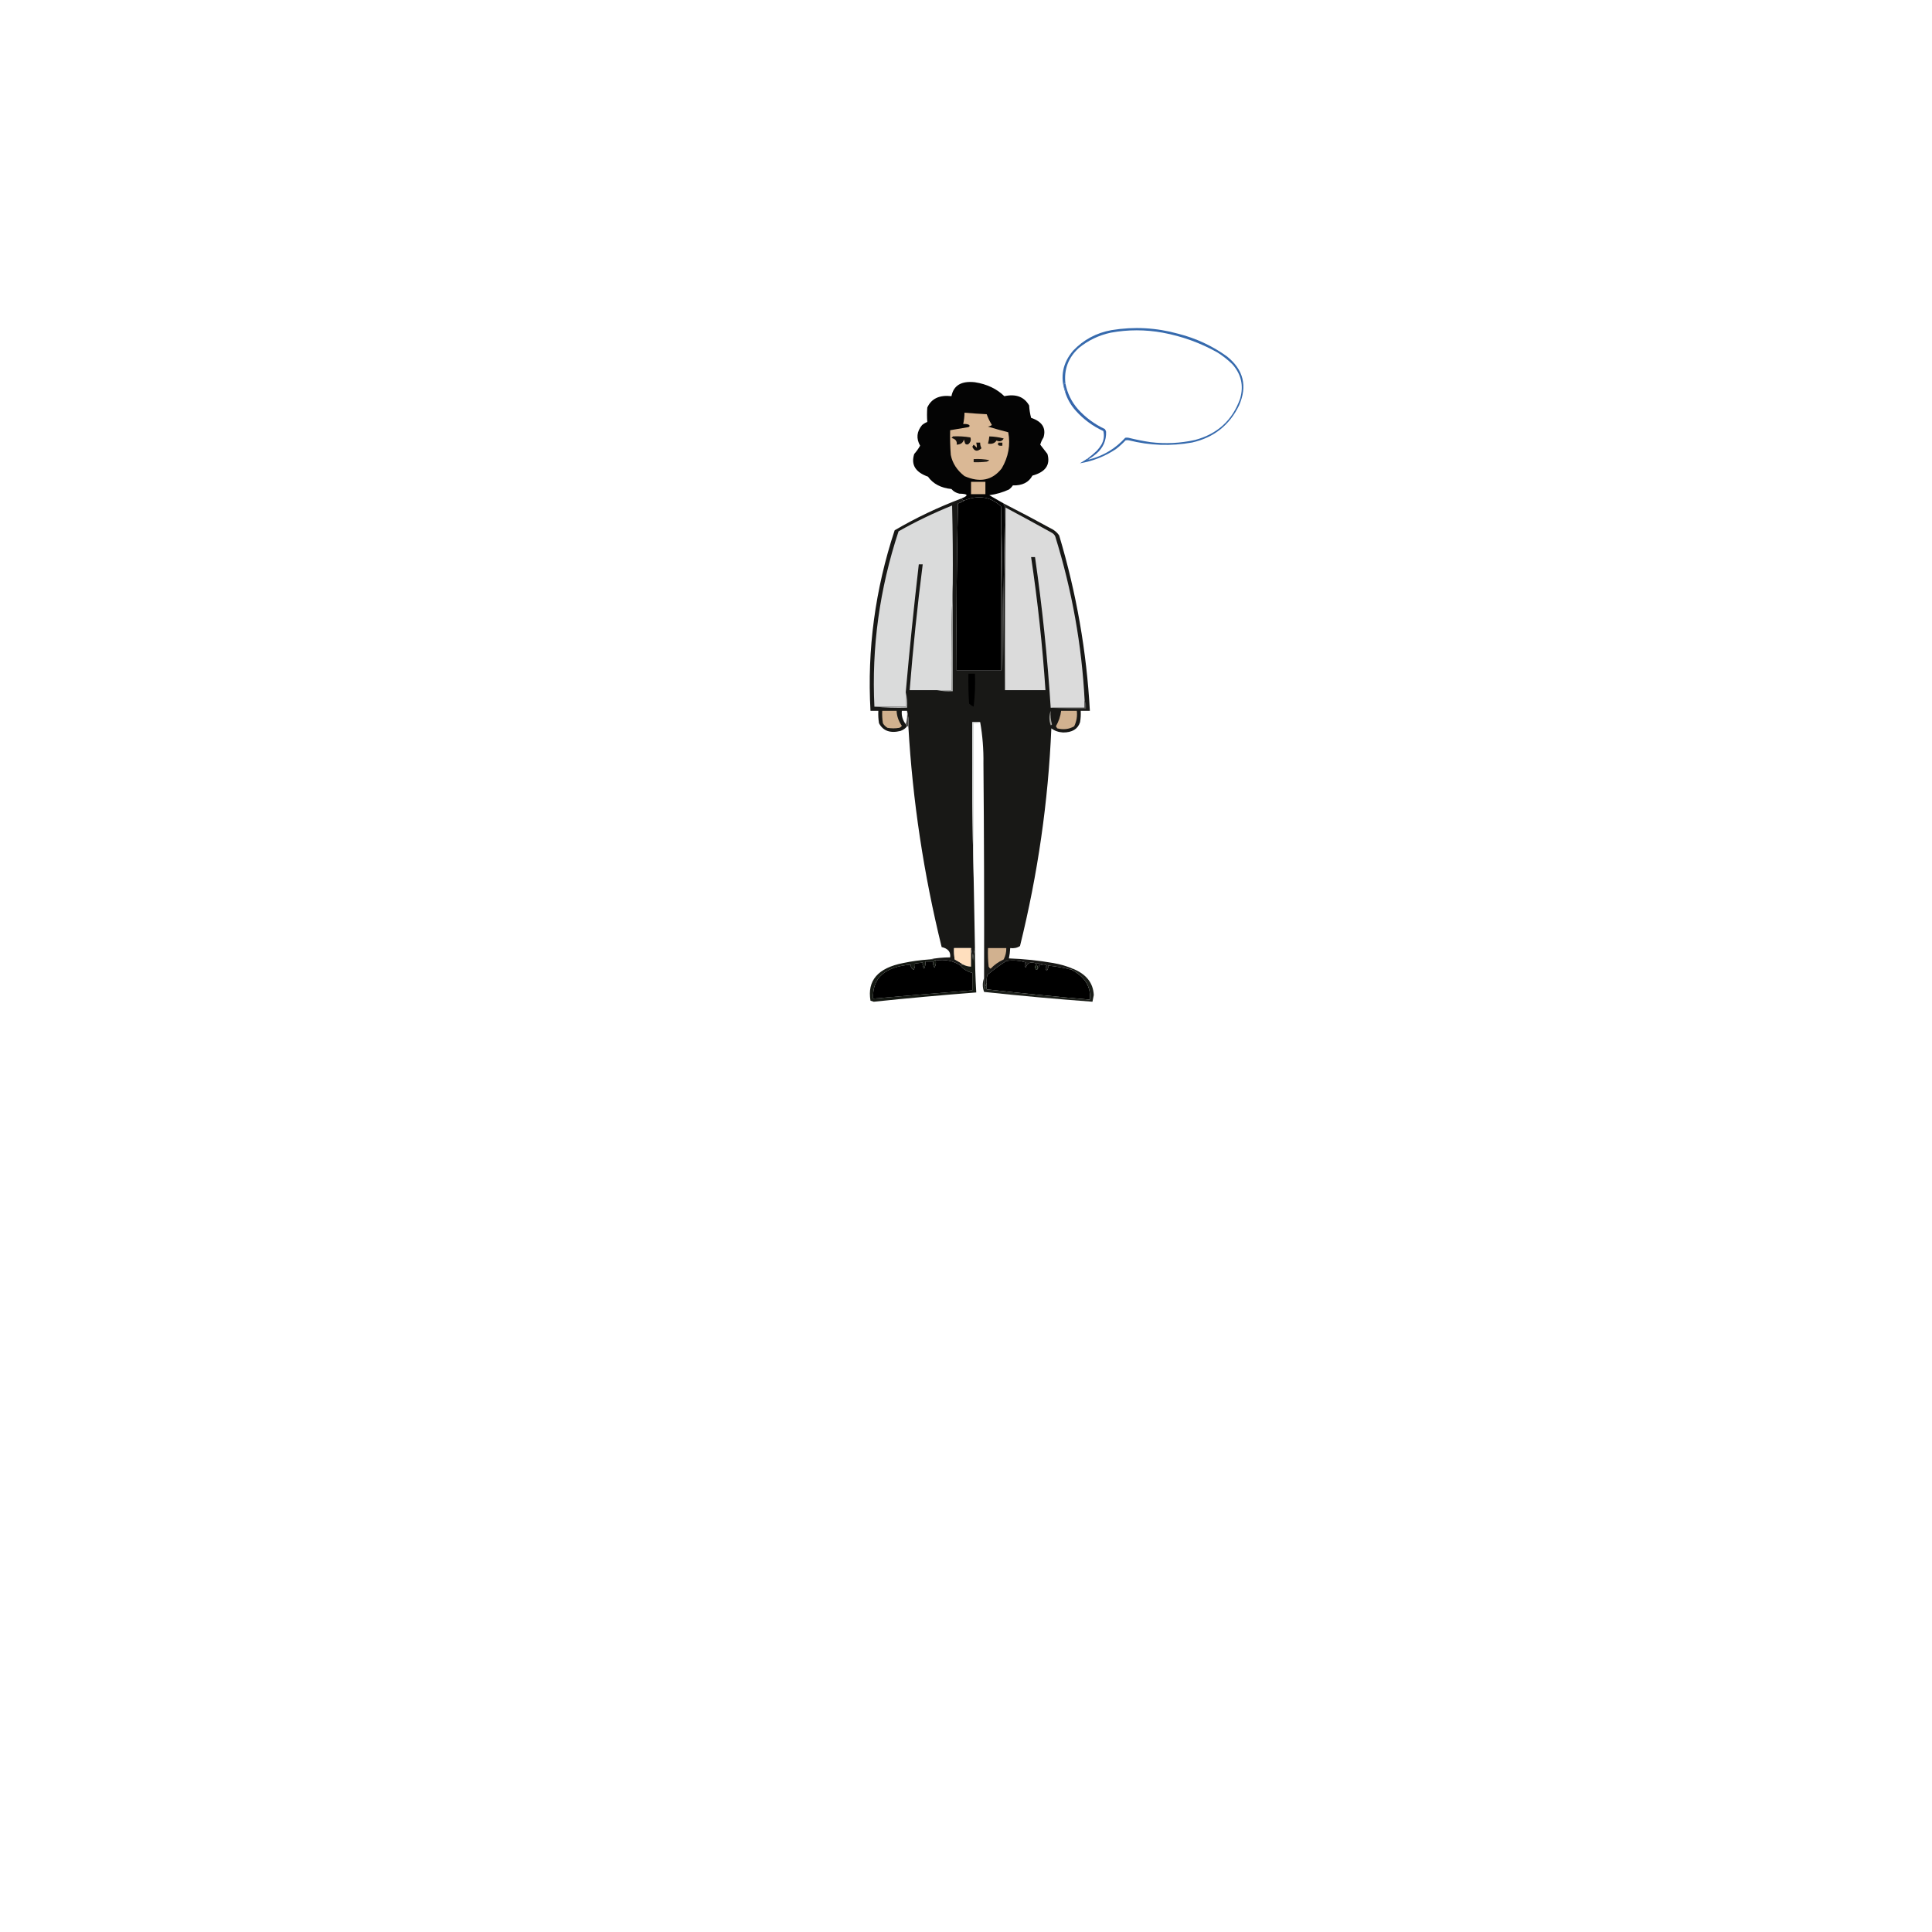 <?xml version="1.0" encoding="UTF-8" standalone="no"?>
<!-- Created with Inkscape (http://www.inkscape.org/) -->

<svg
   width="200mm"
   height="200mm"
   viewBox="0 0 200 200"
   version="1.1"
   id="svg1"
   xml:space="preserve"
   inkscape:version="1.3 (0e150ed6c4, 2023-07-21)"
   sodipodi:docname="human_image_1.svg"
   inkscape:export-filename="control_panel.png"
   inkscape:export-xdpi="96"
   inkscape:export-ydpi="96"
   xmlns:inkscape="http://www.inkscape.org/namespaces/inkscape"
   xmlns:sodipodi="http://sodipodi.sourceforge.net/DTD/sodipodi-0.dtd"
   xmlns="http://www.w3.org/2000/svg"
   xmlns:svg="http://www.w3.org/2000/svg"><sodipodi:namedview
     id="namedview1"
     pagecolor="#ffffff"
     bordercolor="#000000"
     borderopacity="0.25"
     inkscape:showpageshadow="2"
     inkscape:pageopacity="0.0"
     inkscape:pagecheckerboard="0"
     inkscape:deskcolor="#d1d1d1"
     inkscape:document-units="mm"
     inkscape:zoom="34.60209"
     inkscape:cx="415.10499"
     inkscape:cy="280.54664"
     inkscape:window-width="1920"
     inkscape:window-height="1094"
     inkscape:window-x="-11"
     inkscape:window-y="-11"
     inkscape:window-maximized="1"
     inkscape:current-layer="g894"
     inkscape:export-bgcolor="#00000000" /><defs
     id="defs1" /><g
     inkscape:groupmode="layer"
     id="layer2"
     inkscape:label="background" /><g
     inkscape:label="Layer 1"
     inkscape:groupmode="layer"
     id="layer1"><g
       id="g829"
       transform="matrix(0.417,0,0,0.353,343.258,17.777)"
       style="stroke-width:2.608"><g
         id="g894"
         transform="matrix(1.013,0,0,1.029,-302.492,17.232)"
         style="stroke-width:2.554"><g
           id="g146-8"
           style="clip-rule:evenodd;fill-rule:evenodd;stroke-width:6.93;image-rendering:optimizeQuality;shape-rendering:geometricPrecision;text-rendering:geometricPrecision"
           transform="matrix(-0.091,0,0,0.104,-208.251,26.42)"><g
             id="g2-2"
             style="stroke-width:6.93"><path
               style="opacity:1;stroke-width:6.93"
               fill="#366aad"
               d="m 491.5,188.5 c -0.178,-1.195 -0.511,-2.362 -1,-3.5 3.699,-6.73 4.866,-13.897 3.5,-21.5 -0.915,0.828 -1.581,1.828 -2,3 -0.383,-0.556 -0.883,-0.889 -1.5,-1 4.428,-38.631 -7.572,-71.132 -36,-97.5 -25.157,-20.911 -53.824,-34.911 -86,-42 -46.648,-8.653 -93.315,-8.653 -140,0 -52.054,9.868 -101.054,27.868 -147,54 -14.655,9.314 -28.155,20.148 -40.5,32.5 -23.946,27.381 -30.946,58.714 -21,94 20.532,59.199 61.032,97.032 121.5,113.5 39.611,8.98 79.611,10.98 120,6 19.881,-3.035 39.548,-7.035 59,-12 3,-0.667 6,-0.667 9,0 26.226,29.462 58.56,49.296 97,59.5 0.607,-0.124 0.94,-0.457 1,-1 2.098,1.414 3.098,0.748 3,-2 6.943,4.479 13.943,8.979 21,13.5 -35.118,-6.058 -67.451,-19.058 -97,-39 -9.267,-7.264 -17.934,-15.264 -26,-24 -3,-0.667 -6,-0.667 -9,0 -56.21,14.357 -112.877,16.357 -170,6 C 91.008,313.507 48.841,279.674 23,225.5 0.007,172.31 10.84,127.476 55.5,91 95.033,62.072 138.699,41.405 186.5,29 245.766,12.224 305.766,8.891 366.5,19 c 40.872,7.513 75.372,26.346 103.5,56.5 28.073,33.783 35.24,71.45 21.5,113 z"
               id="path2-5" /></g><g
             id="g4-6"
             style="stroke-width:6.93"><path
               style="opacity:1;stroke-width:6.93"
               fill="#3566ac"
               d="m 491.5,188.5 c -5.927,19.07 -15.427,36.07 -28.5,51 -20.985,23.896 -45.818,42.563 -74.5,56 -3.174,13.317 -1.34,25.984 5.5,38 3.513,5.691 7.513,11.024 12,16 7.77,7.614 15.936,14.614 24.5,21 0.098,2.748 -0.902,3.414 -3,2 -7.404,-4.563 -14.404,-9.73 -21,-15.5 -17.705,-15.908 -26.205,-35.742 -25.5,-59.5 0.598,-2.808 1.765,-5.308 3.5,-7.5 27.319,-13.086 51.152,-30.92 71.5,-53.5 17.912,-20.578 29.412,-44.245 34.5,-71 0.617,0.111 1.117,0.444 1.5,1 0.419,-1.172 1.085,-2.172 2,-3 1.366,7.603 0.199,14.77 -3.5,21.5 0.489,1.138 0.822,2.305 1,3.5 z"
               id="path4-3" /></g></g><g
           id="g7-3"
           style="clip-rule:evenodd;fill-rule:evenodd;stroke-width:2.202;image-rendering:optimizeQuality;shape-rendering:geometricPrecision;text-rendering:geometricPrecision"
           transform="matrix(0.32,0,0,0.294,-342.422,-68.176)"><path
             style="opacity:1;stroke-width:2.202"
             fill="#040404"
             d="m 232.5,496.5 c -0.086,0.996 0.248,1.829 1,2.5 -0.831,53.096 -1.331,106.263 -1.5,159.5 -0.167,-53.168 -0.667,-106.168 -1.5,-159 -7.715,-9.44 -17.048,-11.44 -28,-6 -1.333,0 -2,-0.667 -2,-2 5.36,-2.839 4.693,-4.339 -2,-4.5 -2.576,-0.782 -4.576,-2.282 -6,-4.5 -8.066,-1.025 -14.066,-5.025 -18,-12 -9.645,-4.293 -13.145,-11.626 -10.5,-22 1.77,-2.542 3.27,-5.209 4.5,-8 -3.129,-7.029 -2.629,-13.695 1.5,-20 1.154,-1.243 2.488,-2.243 4,-3 -0.291,-4.644 -0.291,-9.311 0,-14 3.141,-8.657 9.307,-12.324 18.5,-11 1.619,-10.463 7.619,-14.963 18,-13.5 9.173,1.832 16.673,6.332 22.5,13.5 8.876,-2.396 15.209,0.604 19,9 0.173,4.041 0.673,8.041 1.5,12 8.467,3.6 11.633,9.933 9.5,19 -1.131,2.225 -1.964,4.558 -2.5,7 1.818,2.962 3.651,5.962 5.5,9 2.408,10.523 -1.425,17.523 -11.5,21 -2.764,6.583 -7.764,9.749 -15,9.5 -0.757,1.512 -1.757,2.846 -3,4 -4.677,2.726 -9.677,4.559 -15,5.5 3.685,2.691 7.352,5.358 11,8 z"
             id="path7-7" /></g><g
           id="g31-55"
           style="clip-rule:evenodd;fill-rule:evenodd;stroke-width:2.202;image-rendering:optimizeQuality;shape-rendering:geometricPrecision;text-rendering:geometricPrecision;fill:#ffd7ae;fill-opacity:0.85"
           transform="matrix(0.32,0,0,0.294,-342.422,-68.176)"><path
             style="opacity:1;stroke-width:2.202;fill:#ffd7ae;fill-opacity:0.85"
             fill="#94725b"
             d="m 202.5,408.5 c 5.645,0.627 11.311,1.127 17,1.5 1.031,3.589 2.364,7.089 4,10.5 -0.876,0.751 -1.876,1.251 -3,1.5 5.084,1.954 10.251,3.787 15.5,5.5 1.81,12.208 0.144,23.875 -5,35 -7.15,11.604 -16.65,14.104 -28.5,7.5 -5.736,-5.639 -9.236,-12.472 -10.5,-20.5 -0.5,-7.993 -0.666,-15.993 -0.5,-24 4.666,-1 9.332,-2 14,-3 1.211,-0.774 1.211,-1.607 0,-2.5 -1.293,-0.49 -2.627,-0.657 -4,-0.5 0.614,-3.635 0.948,-7.302 1,-11 z"
             id="path31-0" /></g><g
           id="g32-8"
           style="clip-rule:evenodd;fill-rule:evenodd;stroke-width:2.202;image-rendering:optimizeQuality;shape-rendering:geometricPrecision;text-rendering:geometricPrecision"
           transform="matrix(0.32,0,0,0.294,-342.422,-68.176)"><path
             style="opacity:1;stroke-width:2.202"
             fill="#110d0a"
             d="m 211.5,437.5 c 1,0 2,0 3,0 -0.067,1.901 0.267,3.734 1,5.5 -3.152,3.563 -5.485,3.063 -7,-1.5 0.333,-0.667 0.667,-1.333 1,-2 0.833,1 1.667,2 2.5,3 -0.019,-1.607 -0.185,-3.274 -0.5,-5 z"
             id="path32-0" /></g><g
           id="g33-5"
           style="clip-rule:evenodd;fill-rule:evenodd;stroke-width:2.202;image-rendering:optimizeQuality;shape-rendering:geometricPrecision;text-rendering:geometricPrecision"
           transform="matrix(0.32,0,0,0.294,-342.422,-68.176)"><path
             style="opacity:1;stroke-width:2.202"
             fill="#1a1610"
             d="m 228.5,437.5 c 1,0 2,0 3,0 0,1 0,2 0,3 -3.067,0.379 -4.067,-0.621 -3,-3 z"
             id="path33-1" /></g><g
           id="g34-8"
           style="clip-rule:evenodd;fill-rule:evenodd;stroke-width:2.202;image-rendering:optimizeQuality;shape-rendering:geometricPrecision;text-rendering:geometricPrecision"
           transform="matrix(0.32,0,0,0.294,-342.422,-68.176)"><path
             style="opacity:1;stroke-width:2.202"
             fill="#130f0b"
             d="m 221.5,431.5 c 3.762,0.127 7.428,0.794 11,2 -1.173,2.779 -3.007,3.446 -5.5,2 -1.287,2.645 -3.453,3.645 -6.5,3 0.493,-2.306 0.826,-4.639 1,-7 z"
             id="path34-74" /></g><g
           id="g35-5"
           style="clip-rule:evenodd;fill-rule:evenodd;stroke-width:2.202;image-rendering:optimizeQuality;shape-rendering:geometricPrecision;text-rendering:geometricPrecision"
           transform="matrix(0.32,0,0,0.294,-342.422,-68.176)"><path
             style="opacity:1;stroke-width:2.202"
             fill="#15110e"
             d="m 193.5,431.5 c 4.599,-0.3 9.099,0.033 13.5,1 0.687,2.42 0.187,4.587 -1.5,6.5 -0.949,0.617 -1.782,0.451 -2.5,-0.5 -0.333,-1.333 -0.667,-2.667 -1,-4 -0.572,3.207 -2.405,4.874 -5.5,5 0.473,-3.333 -0.86,-5.5 -4,-6.5 0.556,-0.383 0.889,-0.883 1,-1.5 z"
             id="path35-3" /></g><g
           id="g36-0"
           style="clip-rule:evenodd;fill-rule:evenodd;stroke-width:2.202;image-rendering:optimizeQuality;shape-rendering:geometricPrecision;text-rendering:geometricPrecision"
           transform="matrix(0.32,0,0,0.294,-342.422,-68.176)"><path
             style="opacity:1;stroke-width:2.202"
             fill="#1d1914"
             d="m 209.5,453.5 c 4.055,-0.324 8.055,0.009 12,1 -0.525,0.692 -1.192,1.192 -2,1.5 -3.317,0.498 -6.65,0.665 -10,0.5 0,-1 0,-2 0,-3 z"
             id="path36-3" /></g><g
           id="g38-4"
           style="clip-rule:evenodd;fill-rule:evenodd;stroke-width:2.202;image-rendering:optimizeQuality;shape-rendering:geometricPrecision;text-rendering:geometricPrecision;fill:#ffd7ae;fill-opacity:0.85"
           transform="matrix(0.32,0,0,0.294,-342.422,-68.176)"><path
             style="opacity:1;stroke-width:2.202;fill:#ffd7ae;fill-opacity:0.85"
             fill="#8e6f5b"
             d="m 207.5,475.5 c 3.667,0 7.333,0 11,0 0,4 0,8 0,12 -3.667,0 -7.333,0 -11,0 0,-4 0,-8 0,-12 z"
             id="path38-8" /></g><g
           id="g41-5"
           style="clip-rule:evenodd;fill-rule:evenodd;stroke-width:2.202;image-rendering:optimizeQuality;shape-rendering:geometricPrecision;text-rendering:geometricPrecision;fill:#000000;fill-opacity:1"
           transform="matrix(0.32,0,0,0.294,-342.422,-68.176)"><path
             style="opacity:1;stroke-width:2.202;fill:#000000;fill-opacity:1"
             fill="#489e87"
             d="m 230.5,499.5 c 0,53 0,106 0,159 -11.333,0 -22.667,0 -34,0 -0.333,-54.004 0,-108.004 1,-162 1.896,-0.775 3.563,-1.775 5,-3 10.952,-5.44 20.285,-3.44 28,6 z"
             id="path41-5" /></g><g
           id="g44-7"
           style="clip-rule:evenodd;fill-rule:evenodd;stroke-width:2.202;image-rendering:optimizeQuality;shape-rendering:geometricPrecision;text-rendering:geometricPrecision"
           transform="matrix(0.32,0,0,0.294,-342.422,-68.176)"><path
             style="opacity:1;stroke-width:2.202"
             fill="#181816"
             d="m 200.5,491.5 c 0,1.333 0.667,2 2,2 -1.437,1.225 -3.104,2.225 -5,3 -1,53.996 -1.333,107.996 -1,162 11.333,0 22.667,0 34,0 0,-53 0,-106 0,-159 0.833,52.832 1.333,105.832 1.5,159 0.169,-53.237 0.669,-106.404 1.5,-159.5 -0.752,-0.671 -1.086,-1.504 -1,-2.5 12.785,8.278 25.452,16.778 38,25.5 1.878,1.543 3.378,3.376 4.5,5.5 13.204,55.928 21.037,112.595 23.5,170 -2.333,0 -4.667,0 -7,0 0.165,3.682 -10e-4,7.348 -0.5,11 -1.695,6.688 -6.028,10.022 -13,10 -3.487,-0.244 -6.487,-1.577 -9,-4 -2.37,70.997 -10.37,141.33 -24,211 -2.106,1.791 -4.606,2.458 -7.5,2 -0.116,3.36 -0.449,6.693 -1,10 11.446,0.518 22.779,2.018 34,4.5 5.357,1.171 10.357,3.004 15,5.5 -0.667,0 -1,0.333 -1,1 -5.857,-1.952 -11.857,-3.285 -18,-4 0.285,1.788 -0.048,3.455 -1,5 -1.181,-1.635 -1.181,-3.302 0,-5 -0.825,-0.886 -1.825,-1.219 -3,-1 -1.419,-0.951 -3.085,-1.284 -5,-1 -4.331,-2.156 -6.997,-0.822 -8,4 -1.181,-1.635 -1.181,-3.302 0,-5 -4.8,-1.984 -9.8,-2.484 -15,-1.5 -5.134,4.133 -9.968,8.633 -14.5,13.5 -0.497,2.646 -0.664,5.313 -0.5,8 -0.809,1.792 -1.309,3.792 -1.5,6 -0.499,-3.652 -0.665,-7.318 -0.5,-11 0.129,-69.29 -0.038,-138.623 -0.5,-208 0.152,-13.704 -0.681,-27.038 -2.5,-40 -2,0 -4,0 -6,0 -0.332,50.503 0.001,100.836 1,151 0.371,22.666 0.705,45.333 1,68 -0.824,3.812 -1.324,7.812 -1.5,12 -0.176,-4.188 -0.676,-8.188 -1.5,-12 -4.333,0 -8.667,0 -13,0 -0.165,3.682 0.001,7.348 0.5,11 2.326,1.566 4.492,3.232 6.5,5 -0.992,-0.172 -1.658,0.162 -2,1 -5.366,-4.647 -11.699,-6.314 -19,-5 -1.542,-0.801 -3.208,-1.134 -5,-1 5.116,-1.306 10.449,-1.973 16,-2 0.559,-5.238 -1.608,-8.571 -6.5,-10 -13.752,-70.686 -22.252,-142.02 -25.5,-214 0.321,-5.195 -0.013,-10.195 -1,-15 -1.333,0 -2.667,0 -4,0 -0.381,4.686 0.619,9.019 3,13 0.333,0.667 0.667,1.333 1,2 -1.173,2.004 -2.84,3.504 -5,4.5 -7.88,2.474 -13.38,-0.026 -16.5,-7.5 -0.499,-3.986 -0.666,-7.986 -0.5,-12 -2,0 -4,0 -6,0 -2.634,-59.261 3.533,-117.594 18.5,-175 16.116,-11.979 33.282,-22.312 51.5,-31 z"
             id="path44-6" /></g><g
           id="g45-11"
           style="clip-rule:evenodd;fill-rule:evenodd;stroke-width:2.202;image-rendering:optimizeQuality;shape-rendering:geometricPrecision;text-rendering:geometricPrecision"
           transform="matrix(0.32,0,0,0.294,-342.422,-68.176)"><path
             style="opacity:1;stroke-width:2.202"
             fill="#dadbdb"
             d="m 193.5,574.5 c -0.998,34.163 -1.332,68.496 -1,103 -3.667,0 -7.333,0 -11,0 -7,0 -14,0 -21,0 2.561,-40.733 5.894,-81.399 10,-122 -1,0 -2,0 -3,0 -3.775,41.303 -7.109,82.636 -10,124 0,4.667 0,9.333 0,14 -8,0 -16,0 -24,0 -2.228,-57.517 3.939,-114.184 18.5,-170 13,-9.338 26.667,-17.671 41,-25 0.5,25.331 0.667,50.664 0.5,76 z"
             id="path45-32" /></g><g
           id="g52-8"
           style="clip-rule:evenodd;fill-rule:evenodd;stroke-width:2.202;image-rendering:optimizeQuality;shape-rendering:geometricPrecision;text-rendering:geometricPrecision"
           transform="matrix(0.32,0,0,0.294,-342.422,-68.176)"><path
             style="opacity:1;stroke-width:2.202"
             fill="#dbdbdb"
             d="m 294.5,687.5 c 0,2.333 0,4.667 0,7 -8.667,0 -17.333,0 -26,0 -2.445,-48.64 -6.445,-97.306 -12,-146 -1,0 -2,0 -3,0 5.061,42.882 8.728,85.882 11,129 -10.333,0 -20.667,0 -31,0 -0.167,-59.001 0,-118.001 0.5,-177 11.92,8.043 23.754,16.21 35.5,24.5 1.201,0.903 2.035,2.069 2.5,3.5 12.823,52.255 20.323,105.255 22.5,159 z"
             id="path52-86" /></g><g
           id="g65-14"
           style="clip-rule:evenodd;fill-rule:evenodd;stroke-width:2.202;image-rendering:optimizeQuality;shape-rendering:geometricPrecision;text-rendering:geometricPrecision"
           transform="matrix(0.32,0,0,0.294,-342.422,-68.176)"><path
             style="opacity:1;stroke-width:2.202"
             fill="#afb0af"
             d="m 193.5,574.5 c 0,34.667 0,69.333 0,104 -4.202,0.317 -8.202,-0.017 -12,-1 3.667,0 7.333,0 11,0 -0.332,-34.504 0.002,-68.837 1,-103 z"
             id="path65-7" /></g><g
           id="g78-4"
           style="clip-rule:evenodd;fill-rule:evenodd;stroke-width:2.202;image-rendering:optimizeQuality;shape-rendering:geometricPrecision;text-rendering:geometricPrecision;fill:#000000;fill-opacity:1"
           transform="matrix(0.32,0,0,0.294,-342.422,-68.176)"><path
             style="opacity:1;stroke-width:2.202;fill:#000000;fill-opacity:1"
             fill="#dcc47e"
             d="m 210.5,661.5 c 0.328,10.846 -0.006,21.513 -1,32 -1.294,-0.79 -2.461,-1.79 -3.5,-3 -0.5,-9.661 -0.666,-19.328 -0.5,-29 1.667,0 3.333,0 5,0 z"
             id="path78-3" /></g><g
           id="g81-2"
           style="clip-rule:evenodd;fill-rule:evenodd;stroke-width:2.202;image-rendering:optimizeQuality;shape-rendering:geometricPrecision;text-rendering:geometricPrecision"
           transform="matrix(0.32,0,0,0.294,-342.422,-68.176)"><path
             style="opacity:1;stroke-width:2.202"
             fill="#b3b3b3"
             d="m 157.5,679.5 c 0.987,4.805 1.321,9.805 1,15 -8.517,0.326 -16.85,-0.007 -25,-1 8,0 16,0 24,0 0,-4.667 0,-9.333 0,-14 z"
             id="path81-2" /></g><g
           id="g83-8"
           style="clip-rule:evenodd;fill-rule:evenodd;stroke-width:2.202;image-rendering:optimizeQuality;shape-rendering:geometricPrecision;text-rendering:geometricPrecision"
           transform="matrix(0.32,0,0,0.294,-342.422,-68.176)"><path
             style="opacity:1;stroke-width:2.202"
             fill="#4c4c4b"
             d="m 294.5,687.5 c 0.973,2.448 1.306,5.115 1,8 -9.182,0.327 -18.182,-0.007 -27,-1 8.667,0 17.333,0 26,0 0,-2.333 0,-4.667 0,-7 z"
             id="path83-4" /></g><g
           id="g86-3"
           style="clip-rule:evenodd;fill-rule:evenodd;stroke-width:2.202;image-rendering:optimizeQuality;shape-rendering:geometricPrecision;text-rendering:geometricPrecision;fill:#ffd7ae;fill-opacity:0.8"
           transform="matrix(0.32,0,0,0.294,-342.422,-68.176)"><path
             style="opacity:1;stroke-width:2.202;fill:#ffd7ae;fill-opacity:0.8"
             fill="#a88160"
             d="m 139.5,697.5 c 3.667,0 7.333,0 11,0 0.163,5.152 1.497,9.986 4,14.5 -0.405,0.945 -1.072,1.612 -2,2 -3,0.667 -6,0.667 -9,0 -1.549,-1.214 -2.715,-2.714 -3.5,-4.5 -0.499,-3.986 -0.666,-7.986 -0.5,-12 z"
             id="path86-0" /></g><g
           id="g88-5"
           style="clip-rule:evenodd;fill-rule:evenodd;stroke-width:2.202;image-rendering:optimizeQuality;shape-rendering:geometricPrecision;text-rendering:geometricPrecision"
           transform="matrix(0.32,0,0,0.294,-342.422,-68.176)"><path
             style="opacity:1;stroke-width:2.202"
             fill="#a5a49f"
             d="m 268.5,697.5 c -0.318,4.532 0.015,8.866 1,13 -0.06,0.543 -0.393,0.876 -1,1 -1.312,-4.818 -1.312,-9.485 0,-14 z"
             id="path88-24" /></g><g
           id="g89-9"
           style="clip-rule:evenodd;fill-rule:evenodd;stroke-width:2.202;image-rendering:optimizeQuality;shape-rendering:geometricPrecision;text-rendering:geometricPrecision"
           transform="matrix(0.32,0,0,0.294,-342.422,-68.176)"><path
             style="opacity:1;stroke-width:2.202;fill:#ffd7ae;fill-opacity:0.8"
             fill="#9f7754"
             d="m 276.5,697.5 c 4,0 8,0 12,0 0.486,5.199 -0.181,10.199 -2,15 -3.984,2.903 -8.317,3.569 -13,2 -0.333,-0.667 -0.667,-1.333 -1,-2 2.155,-4.795 3.488,-9.795 4,-15 z"
             id="path89-7" /></g><g
           id="g90-8"
           style="clip-rule:evenodd;fill-rule:evenodd;stroke-width:2.202;image-rendering:optimizeQuality;shape-rendering:geometricPrecision;text-rendering:geometricPrecision"
           transform="matrix(0.32,0,0,0.294,-342.422,-68.176)"><path
             style="opacity:1;stroke-width:2.202"
             fill="#4e4d4c"
             d="m 158.5,697.5 c 0.987,4.805 1.321,9.805 1,15 -0.333,0 -0.667,0 -1,0 -0.333,-0.667 -0.667,-1.333 -1,-2 0.985,-4.134 1.318,-8.468 1,-13 z"
             id="path90-6" /></g><g
           id="g91-9"
           style="clip-rule:evenodd;fill-rule:evenodd;stroke-width:2.202;image-rendering:optimizeQuality;shape-rendering:geometricPrecision;text-rendering:geometricPrecision"
           transform="matrix(0.32,0,0,0.294,-342.422,-68.176)" /><g
           id="g94-7"
           style="clip-rule:evenodd;fill-rule:evenodd;stroke-width:2.202;image-rendering:optimizeQuality;shape-rendering:geometricPrecision;text-rendering:geometricPrecision"
           transform="matrix(0.32,0,0,0.294,-342.422,-68.176)"><path
             style="opacity:1;stroke-width:2.202"
             fill="#d2d5d4"
             d="m 214.5,708.5 c -1.419,0.951 -3.085,1.284 -5,1 0,50 0,100 0,150 -0.999,-50.164 -1.332,-100.497 -1,-151 2,0 4,0 6,0 z"
             id="path94-2" /></g><g
           id="g111-2"
           style="clip-rule:evenodd;fill-rule:evenodd;stroke-width:2.202;image-rendering:optimizeQuality;shape-rendering:geometricPrecision;text-rendering:geometricPrecision;fill:#ffd7ae;fill-opacity:0.8"
           transform="matrix(0.32,0,0,0.294,-342.422,-68.176)"><path
             style="opacity:1;stroke-width:2.202;fill:#ffd7ae;fill-opacity:0.8"
             fill="#9d714d"
             d="m 220.5,927.5 c 4.667,0 9.333,0 14,0 0.088,3.806 -0.579,7.473 -2,11 -3.982,2.317 -7.315,5.317 -10,9 -0.692,-0.525 -1.192,-1.192 -1.5,-2 -0.499,-5.991 -0.666,-11.991 -0.5,-18 z"
             id="path111-3" /></g><g
           id="g112-7"
           style="clip-rule:evenodd;fill-rule:evenodd;stroke-width:2.202;image-rendering:optimizeQuality;shape-rendering:geometricPrecision;text-rendering:geometricPrecision;fill:#ffd7ae;fill-opacity:0.8"
           transform="matrix(0.32,0,0,0.294,-342.422,-68.176)"><path
             style="opacity:1;stroke-width:2.202;fill:#ffd7ae;fill-opacity:0.8"
             fill="#ab825b"
             d="m 207.5,927.5 c 0,6 0,12 0,18 -2.203,-0.104 -4.203,-0.77 -6,-2 -2.008,-1.768 -4.174,-3.434 -6.5,-5 -0.499,-3.652 -0.665,-7.318 -0.5,-11 4.333,0 8.667,0 13,0 z"
             id="path112-94" /></g><g
           id="g115-6"
           style="clip-rule:evenodd;fill-rule:evenodd;stroke-width:2.202;image-rendering:optimizeQuality;shape-rendering:geometricPrecision;text-rendering:geometricPrecision"
           transform="matrix(0.32,0,0,0.294,-342.422,-68.176)"><path
             style="opacity:1;stroke-width:2.202"
             fill="#151913"
             d="m 207.5,927.5 c 0.824,3.812 1.324,7.812 1.5,12 0.176,-4.188 0.676,-8.188 1.5,-12 -0.011,14.343 0.322,28.677 1,43 -26.212,2.547 -52.378,5.547 -78.5,9 -0.833,-0.333 -1.667,-0.667 -2.5,-1 -2.619,-19.564 5.714,-31.73 25,-36.5 6.576,-1.749 13.243,-2.916 20,-3.5 1.792,-0.134 3.458,0.199 5,1 0.308,2.424 -0.026,4.757 -1,7 -0.966,-1.896 -1.299,-3.896 -1,-6 -2,0 -4,0 -6,0 0.308,2.424 -0.026,4.757 -1,7 -0.966,-1.896 -1.299,-3.896 -1,-6 -2,0.333 -4,0.667 -6,1 0.299,2.104 -0.034,4.104 -1,6 -1.717,-1.168 -2.384,-2.835 -2,-5 -20.031,2.024 -29.697,13.024 -29,33 25.321,-2.832 50.654,-5.499 76,-8 0,-5.667 0,-11.333 0,-17 -3.799,-1.113 -6.799,-3.446 -9,-7 0.342,-0.838 1.008,-1.172 2,-1 1.797,1.23 3.797,1.896 6,2 0,-6 0,-12 0,-18 z"
             id="path115-0" /></g><g
           id="g117-4"
           style="clip-rule:evenodd;fill-rule:evenodd;stroke-width:2.202;image-rendering:optimizeQuality;shape-rendering:geometricPrecision;text-rendering:geometricPrecision;fill:#000000;fill-opacity:1"
           transform="matrix(0.32,0,0,0.294,-342.422,-68.176)"><path
             style="opacity:1;stroke-width:2.202;fill:#000000;fill-opacity:1"
             fill="#3d7435"
             d="m 257.5,943.5 c 0,-0.333 0,-0.667 0,-1 1.915,-0.284 3.581,0.049 5,1 -1,0 -2,0 -3,0 0.268,1.599 -0.066,2.932 -1,4 0.268,-1.599 -0.066,-2.932 -1,-4 z"
             id="path117-6" /></g><g
           id="g119-9"
           style="clip-rule:evenodd;fill-rule:evenodd;stroke-width:2.202;image-rendering:optimizeQuality;shape-rendering:geometricPrecision;text-rendering:geometricPrecision;fill:#000000;fill-opacity:1"
           transform="matrix(0.32,0,0,0.294,-342.422,-68.176)"><path
             style="opacity:1;stroke-width:2.202;fill:#000000;fill-opacity:1"
             fill="#4fb646"
             d="m 180.5,939.5 c 7.301,-1.314 13.634,0.353 19,5 2.201,3.554 5.201,5.887 9,7 0,5.667 0,11.333 0,17 -25.346,2.501 -50.679,5.168 -76,8 -0.697,-19.976 8.969,-30.976 29,-33 -0.384,2.165 0.283,3.832 2,5 0.966,-1.896 1.299,-3.896 1,-6 2,-0.333 4,-0.667 6,-1 -0.299,2.104 0.034,4.104 1,6 0.974,-2.243 1.308,-4.576 1,-7 2,0 4,0 6,0 -0.299,2.104 0.034,4.104 1,6 0.974,-2.243 1.308,-4.576 1,-7 z"
             id="path119-7" /></g><g
           id="g121-7"
           style="clip-rule:evenodd;fill-rule:evenodd;stroke-width:2.202;image-rendering:optimizeQuality;shape-rendering:geometricPrecision;text-rendering:geometricPrecision;fill:#000000;fill-opacity:1"
           transform="matrix(0.32,0,0,0.294,-342.422,-68.176)"><path
             style="opacity:1;stroke-width:2.202;fill:#000000;fill-opacity:1"
             fill="#4db545"
             d="m 257.5,942.5 c 0,0.333 0,0.667 0,1 -1.288,1.535 -1.288,3.201 0,5 0.607,-0.124 0.94,-0.457 1,-1 0.934,-1.068 1.268,-2.401 1,-4 1,0 2,0 3,0 1.175,-0.219 2.175,0.114 3,1 -1.181,1.698 -1.181,3.365 0,5 0.952,-1.545 1.285,-3.212 1,-5 6.143,0.715 12.143,2.048 18,4 10.264,6.863 14.93,16.53 14,29 -26.391,-2.924 -52.724,-6.257 -79,-10 0,-2 0,-4 0,-6 -0.164,-2.687 0.003,-5.354 0.5,-8 4.532,-4.867 9.366,-9.367 14.5,-13.5 5.2,-0.984 10.2,-0.484 15,1.5 -1.181,1.698 -1.181,3.365 0,5 1.003,-4.822 3.669,-6.156 8,-4 z"
             id="path121-2" /></g><g
           id="g122-9"
           style="clip-rule:evenodd;fill-rule:evenodd;stroke-width:2.202;image-rendering:optimizeQuality;shape-rendering:geometricPrecision;text-rendering:geometricPrecision"
           transform="matrix(0.32,0,0,0.294,-342.422,-68.176)"><path
             style="opacity:1;stroke-width:2.202"
             fill="#151d12"
             d="m 257.5,943.5 c 0.934,1.068 1.268,2.401 1,4 -0.06,0.543 -0.393,0.876 -1,1 -1.288,-1.799 -1.288,-3.465 0,-5 z"
             id="path122-0" /></g><g
           id="g143-6"
           style="clip-rule:evenodd;fill-rule:evenodd;stroke-width:2.202;image-rendering:optimizeQuality;shape-rendering:geometricPrecision;text-rendering:geometricPrecision"
           transform="matrix(0.32,0,0,0.294,-342.422,-68.176)"><path
             style="opacity:1;stroke-width:2.202"
             fill="#1c1f1a"
             d="m 285.5,947.5 c 10.219,5.241 15.553,13.741 16,25.5 -0.288,2.187 -0.622,4.354 -1,6.5 -27.719,-2.59 -55.385,-5.756 -83,-9.5 -1.323,-4.6 -1.323,-9.1 0,-13.5 -0.165,3.682 0.001,7.348 0.5,11 0.191,-2.208 0.691,-4.208 1.5,-6 0,2 0,4 0,6 26.276,3.743 52.609,7.076 79,10 0.93,-12.47 -3.736,-22.137 -14,-29 0,-0.667 0.333,-1 1,-1 z"
             id="path143-4" /></g></g></g></g></svg>
